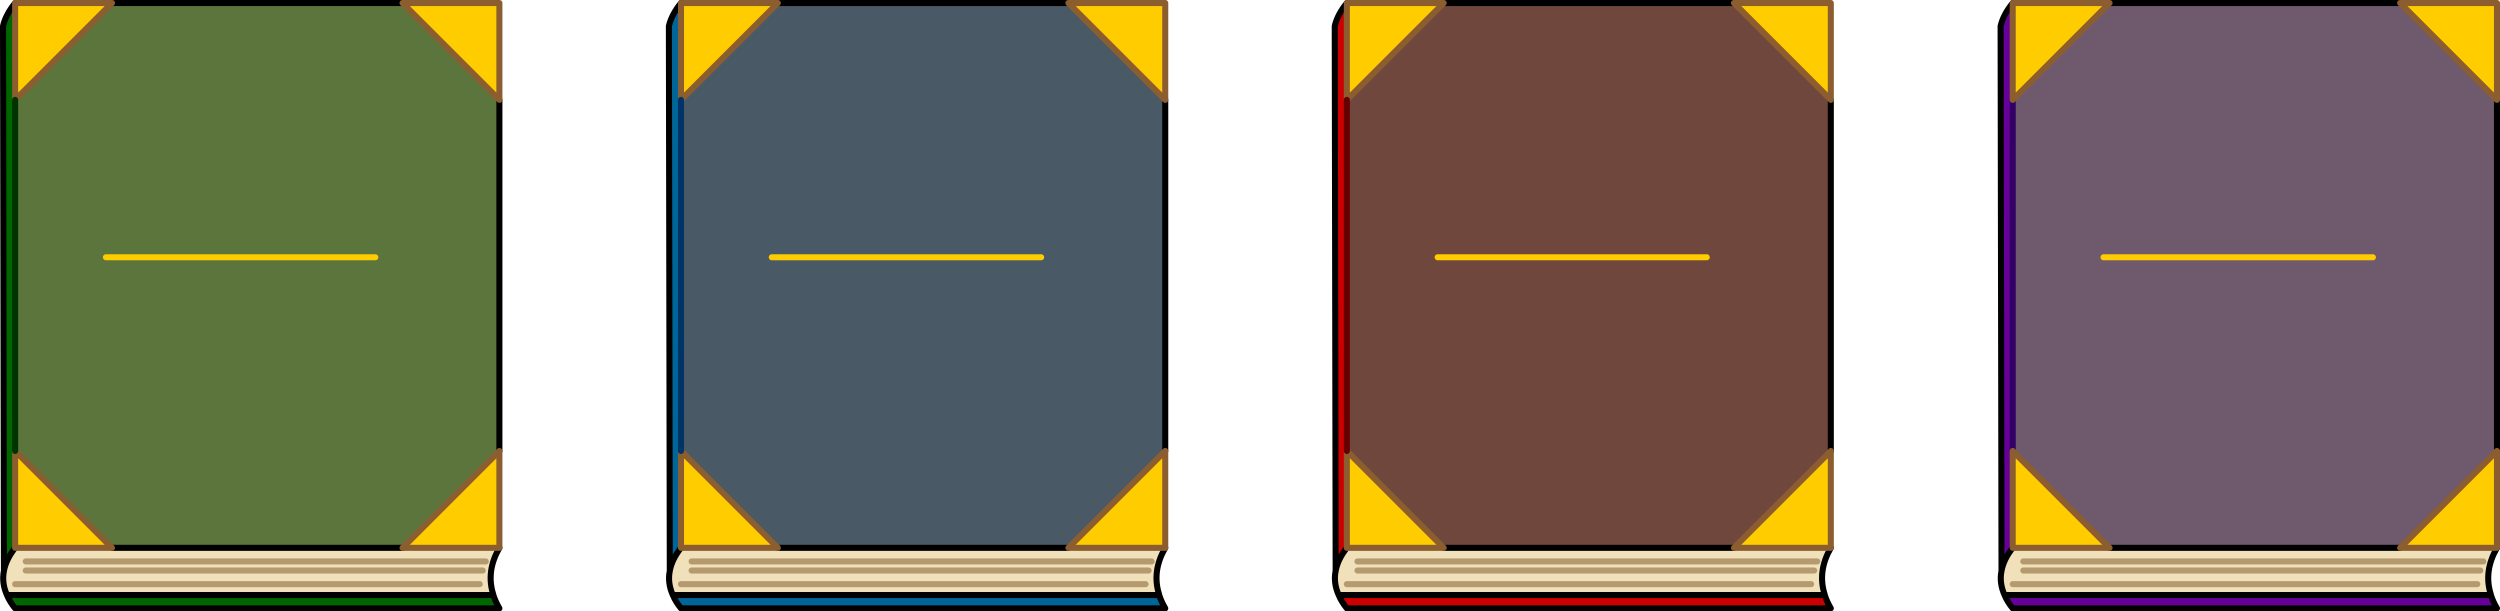 <?xml version="1.0" encoding="UTF-8" standalone="no"?>
<svg xmlns:xlink="http://www.w3.org/1999/xlink" height="101.0px" width="413.0px" xmlns="http://www.w3.org/2000/svg">
  <g transform="matrix(1.0, 0.0, 0.0, 1.0, -49.5, -599.5)">
    <path d="M461.0 697.8 Q461.35 698.9 462.0 700.0 L382.0 700.0 Q381.1 698.9 380.65 697.8 L461.0 697.8 M380.15 693.8 L380.0 603.8 Q380.45 601.9 382.0 600.0 L382.0 616.0 382.0 674.0 382.0 690.0 Q380.5 691.9 380.15 693.8" fill="#660099" fill-rule="evenodd" stroke="none"/>
    <path d="M132.0 690.0 Q129.75 693.9 131.0 697.75 L131.0 697.8 50.65 697.8 Q49.75 695.8 50.15 693.8 50.5 691.9 52.0 690.0 L68.0 690.0 116.0 690.0 132.0 690.0 M160.65 697.8 Q159.75 695.8 160.15 693.8 160.5 691.9 162.0 690.0 L178.0 690.0 226.0 690.0 242.0 690.0 Q239.75 693.9 241.0 697.75 L241.0 697.8 160.65 697.8 M129.75 692.25 L53.75 692.25 129.75 692.25 M129.25 693.75 L53.75 693.75 129.25 693.75 M52.0 696.0 L128.75 696.0 52.0 696.0 M270.15 693.8 Q270.5 691.9 272.0 690.0 L288.0 690.0 335.95 690.0 351.95 690.0 Q349.7 693.9 350.95 697.75 L350.95 697.8 270.65 697.8 Q269.75 695.8 270.15 693.8 M162.0 696.0 L238.75 696.0 162.0 696.0 M239.25 693.75 L163.75 693.75 239.25 693.75 M239.75 692.25 L163.75 692.25 239.75 692.25 M462.0 690.0 Q459.75 693.9 461.0 697.75 L461.0 697.8 380.65 697.8 Q379.75 695.8 380.15 693.8 380.5 691.9 382.0 690.0 L398.0 690.0 446.0 690.0 462.0 690.0 M382.0 696.0 L458.75 696.0 382.0 696.0 M459.25 693.75 L383.75 693.75 459.25 693.75 M459.75 692.25 L383.75 692.25 459.75 692.25 M272.0 696.0 L348.7 696.0 272.0 696.0 M349.2 693.75 L273.75 693.75 349.2 693.75 M349.7 692.25 L273.75 692.25 349.7 692.25" fill="#f1e1ba" fill-rule="evenodd" stroke="none"/>
    <path d="M116.0 600.0 L132.0 600.0 132.0 616.0 116.0 600.0 M132.0 674.0 L132.0 690.0 116.0 690.0 132.0 674.0 M52.0 600.0 L68.0 600.0 52.0 616.0 52.0 600.0 M68.0 690.0 L52.0 690.0 52.0 674.0 68.0 690.0 M162.0 600.0 L178.0 600.0 162.0 616.0 162.0 600.0 M226.0 600.0 L242.0 600.0 242.0 616.0 226.0 600.0 M242.0 674.0 L242.0 690.0 226.0 690.0 242.0 674.0 M272.0 690.0 L272.0 674.0 288.0 690.0 272.0 690.0 M272.0 616.0 L272.0 600.0 288.0 600.0 272.0 616.0 M335.95 600.0 L351.95 600.0 351.95 616.0 335.95 600.0 M351.95 674.0 L351.95 690.0 335.95 690.0 351.95 674.0 M162.0 690.0 L162.0 674.0 178.0 690.0 162.0 690.0 M446.0 600.0 L462.0 600.0 462.0 616.0 446.0 600.0 M462.0 674.0 L462.0 690.0 446.0 690.0 462.0 674.0 M382.0 600.0 L398.0 600.0 382.0 616.0 382.0 600.0 M398.0 690.0 L382.0 690.0 382.0 674.0 398.0 690.0" fill="#ffcc00" fill-rule="evenodd" stroke="none"/>
    <path d="M131.0 697.8 Q131.35 698.9 132.0 700.0 L52.0 700.0 Q51.1 698.9 50.65 697.8 L131.0 697.8 M50.15 693.8 L50.0 603.8 Q50.45 601.9 52.0 600.0 L52.0 616.0 52.0 674.0 52.0 690.0 Q50.5 691.9 50.15 693.8" fill="#006600" fill-rule="evenodd" stroke="none"/>
    <path d="M160.15 693.8 L160.0 603.8 Q160.45 601.9 162.0 600.0 L162.0 616.0 162.0 674.0 162.0 690.0 Q160.5 691.9 160.15 693.8 M241.0 697.8 Q241.35 698.9 242.0 700.0 L162.0 700.0 Q161.1 698.9 160.65 697.8 L241.0 697.8" fill="#006699" fill-rule="evenodd" stroke="none"/>
    <path d="M270.15 693.8 L270.0 603.8 Q270.45 601.9 272.0 600.0 L272.0 616.0 272.0 674.0 272.0 690.0 Q270.5 691.9 270.15 693.8 M350.95 697.8 Q351.3 698.9 351.95 700.0 L272.0 700.0 Q271.1 698.9 270.65 697.8 L350.95 697.8" fill="#cc0000" fill-rule="evenodd" stroke="none"/>
    <path d="M116.0 600.0 L132.0 616.0 132.0 674.0 116.0 690.0 68.0 690.0 52.0 674.0 52.0 616.0 68.0 600.0 116.0 600.0 M111.5 642.0 L67.0 642.0 111.5 642.0" fill="#5b753c" fill-rule="evenodd" stroke="none"/>
    <path d="M178.0 600.0 L226.0 600.0 242.0 616.0 242.0 674.0 226.0 690.0 178.0 690.0 162.0 674.0 162.0 616.0 178.0 600.0 M221.5 642.0 L177.0 642.0 221.5 642.0" fill="#495966" fill-rule="evenodd" stroke="none"/>
    <path d="M272.0 674.0 L272.0 616.0 288.0 600.0 335.95 600.0 351.95 616.0 351.95 674.0 335.95 690.0 288.0 690.0 272.0 674.0 M331.45 642.0 L287.0 642.0 331.45 642.0" fill="#6f473c" fill-rule="evenodd" stroke="none"/>
    <path d="M446.0 600.0 L462.0 616.0 462.0 674.0 446.0 690.0 398.0 690.0 382.0 674.0 382.0 616.0 398.0 600.0 446.0 600.0 M441.5 642.0 L397.0 642.0 441.5 642.0" fill="#6f596d" fill-rule="evenodd" stroke="none"/>
    <path d="M132.0 616.0 L132.0 674.0 M132.0 690.0 Q129.75 693.9 131.0 697.75 L131.0 697.8 Q131.35 698.9 132.0 700.0 L52.0 700.0 Q51.1 698.9 50.65 697.8 49.75 695.8 50.15 693.8 L50.0 603.8 Q50.45 601.9 52.0 600.0 M68.0 600.0 L116.0 600.0 M116.0 690.0 L68.0 690.0 M52.0 690.0 Q50.5 691.9 50.15 693.8 M160.65 697.8 Q159.75 695.8 160.15 693.8 L160.0 603.8 Q160.45 601.9 162.0 600.0 M178.0 600.0 L226.0 600.0 M242.0 616.0 L242.0 674.0 M242.0 690.0 Q239.75 693.9 241.0 697.75 L241.0 697.8 Q241.35 698.9 242.0 700.0 L162.0 700.0 Q161.1 698.9 160.65 697.8 L241.0 697.8 M131.0 697.8 L50.65 697.8 M272.0 600.0 Q270.45 601.9 270.0 603.8 L270.15 693.8 Q270.5 691.9 272.0 690.0 M288.0 600.0 L335.95 600.0 M351.95 616.0 L351.95 674.0 M351.95 690.0 Q349.7 693.9 350.95 697.75 L350.95 697.8 Q351.3 698.9 351.95 700.0 L272.0 700.0 Q271.1 698.9 270.65 697.8 269.75 695.8 270.15 693.8 M288.0 690.0 L335.95 690.0 M226.0 690.0 L178.0 690.0 M160.15 693.8 Q160.5 691.9 162.0 690.0 M462.0 616.0 L462.0 674.0 M462.0 690.0 Q459.75 693.9 461.0 697.75 L461.0 697.8 Q461.35 698.9 462.0 700.0 L382.0 700.0 Q381.1 698.9 380.65 697.8 379.75 695.8 380.15 693.8 L380.0 603.8 Q380.45 601.9 382.0 600.0 M398.0 600.0 L446.0 600.0 M446.0 690.0 L398.0 690.0 M382.0 690.0 Q380.5 691.9 380.15 693.8 M380.65 697.8 L461.0 697.8 M270.65 697.8 L350.95 697.8" fill="none" stroke="#000000" stroke-linecap="round" stroke-linejoin="round" stroke-width="1.0"/>
    <path d="M382.0 674.0 L382.0 616.0" fill="none" stroke="#330066" stroke-linecap="round" stroke-linejoin="round" stroke-width="1.0"/>
    <path d="M128.75 696.0 L52.0 696.0 M53.75 693.75 L129.25 693.75 M53.75 692.25 L129.75 692.25 M163.75 692.25 L239.75 692.25 M163.75 693.75 L239.25 693.75 M238.75 696.0 L162.0 696.0 M383.75 692.25 L459.75 692.25 M383.75 693.75 L459.25 693.75 M458.75 696.0 L382.0 696.0 M273.75 692.25 L349.7 692.25 M273.75 693.75 L349.2 693.75 M348.7 696.0 L272.0 696.0" fill="none" stroke="#b49a6e" stroke-linecap="round" stroke-linejoin="round" stroke-width="1.0"/>
    <path d="M132.0 616.0 L132.0 600.0 116.0 600.0 132.0 616.0 M132.0 674.0 L132.0 690.0 M52.0 600.0 L68.0 600.0 M116.0 690.0 L132.0 690.0 M132.0 674.0 L116.0 690.0 M68.0 690.0 L52.0 690.0 M52.0 616.0 L68.0 600.0 M52.0 600.0 L52.0 616.0 M52.0 674.0 L68.0 690.0 M52.0 674.0 L52.0 690.0 M162.0 600.0 L178.0 600.0 M226.0 600.0 L242.0 600.0 242.0 616.0 M242.0 674.0 L242.0 690.0 226.0 690.0 242.0 674.0 M272.0 690.0 L272.0 674.0 288.0 690.0 272.0 690.0 M272.0 616.0 L272.0 600.0 288.0 600.0 M335.95 600.0 L351.95 600.0 351.95 616.0 335.95 600.0 M351.95 674.0 L351.95 690.0 335.95 690.0 351.95 674.0 M272.0 616.0 L288.0 600.0 M226.0 600.0 L242.0 616.0 M162.0 600.0 L162.0 616.0 178.0 600.0 M162.0 674.0 L162.0 690.0 178.0 690.0 162.0 674.0 M462.0 616.0 L462.0 600.0 446.0 600.0 462.0 616.0 M462.0 674.0 L462.0 690.0 M382.0 600.0 L398.0 600.0 M446.0 690.0 L462.0 690.0 M462.0 674.0 L446.0 690.0 M398.0 690.0 L382.0 690.0 M382.0 616.0 L398.0 600.0 M382.0 616.0 L382.0 600.0 M398.0 690.0 L382.0 674.0 382.0 690.0" fill="none" stroke="#8c5e2f" stroke-linecap="round" stroke-linejoin="round" stroke-width="1.0"/>
    <path d="M67.0 642.0 L111.5 642.0 M177.0 642.0 L221.5 642.0 M397.0 642.0 L441.5 642.0 M287.0 642.0 L331.45 642.0" fill="none" stroke="#ffcc00" stroke-linecap="round" stroke-linejoin="round" stroke-width="1.0"/>
    <path d="M52.0 616.0 L52.0 674.0" fill="none" stroke="#003300" stroke-linecap="round" stroke-linejoin="round" stroke-width="1.0"/>
    <path d="M162.0 674.0 L162.0 616.0" fill="none" stroke="#003366" stroke-linecap="round" stroke-linejoin="round" stroke-width="1.0"/>
    <path d="M272.0 674.0 L272.0 616.0" fill="none" stroke="#660000" stroke-linecap="round" stroke-linejoin="round" stroke-width="1.0"/>
  </g>
</svg>
